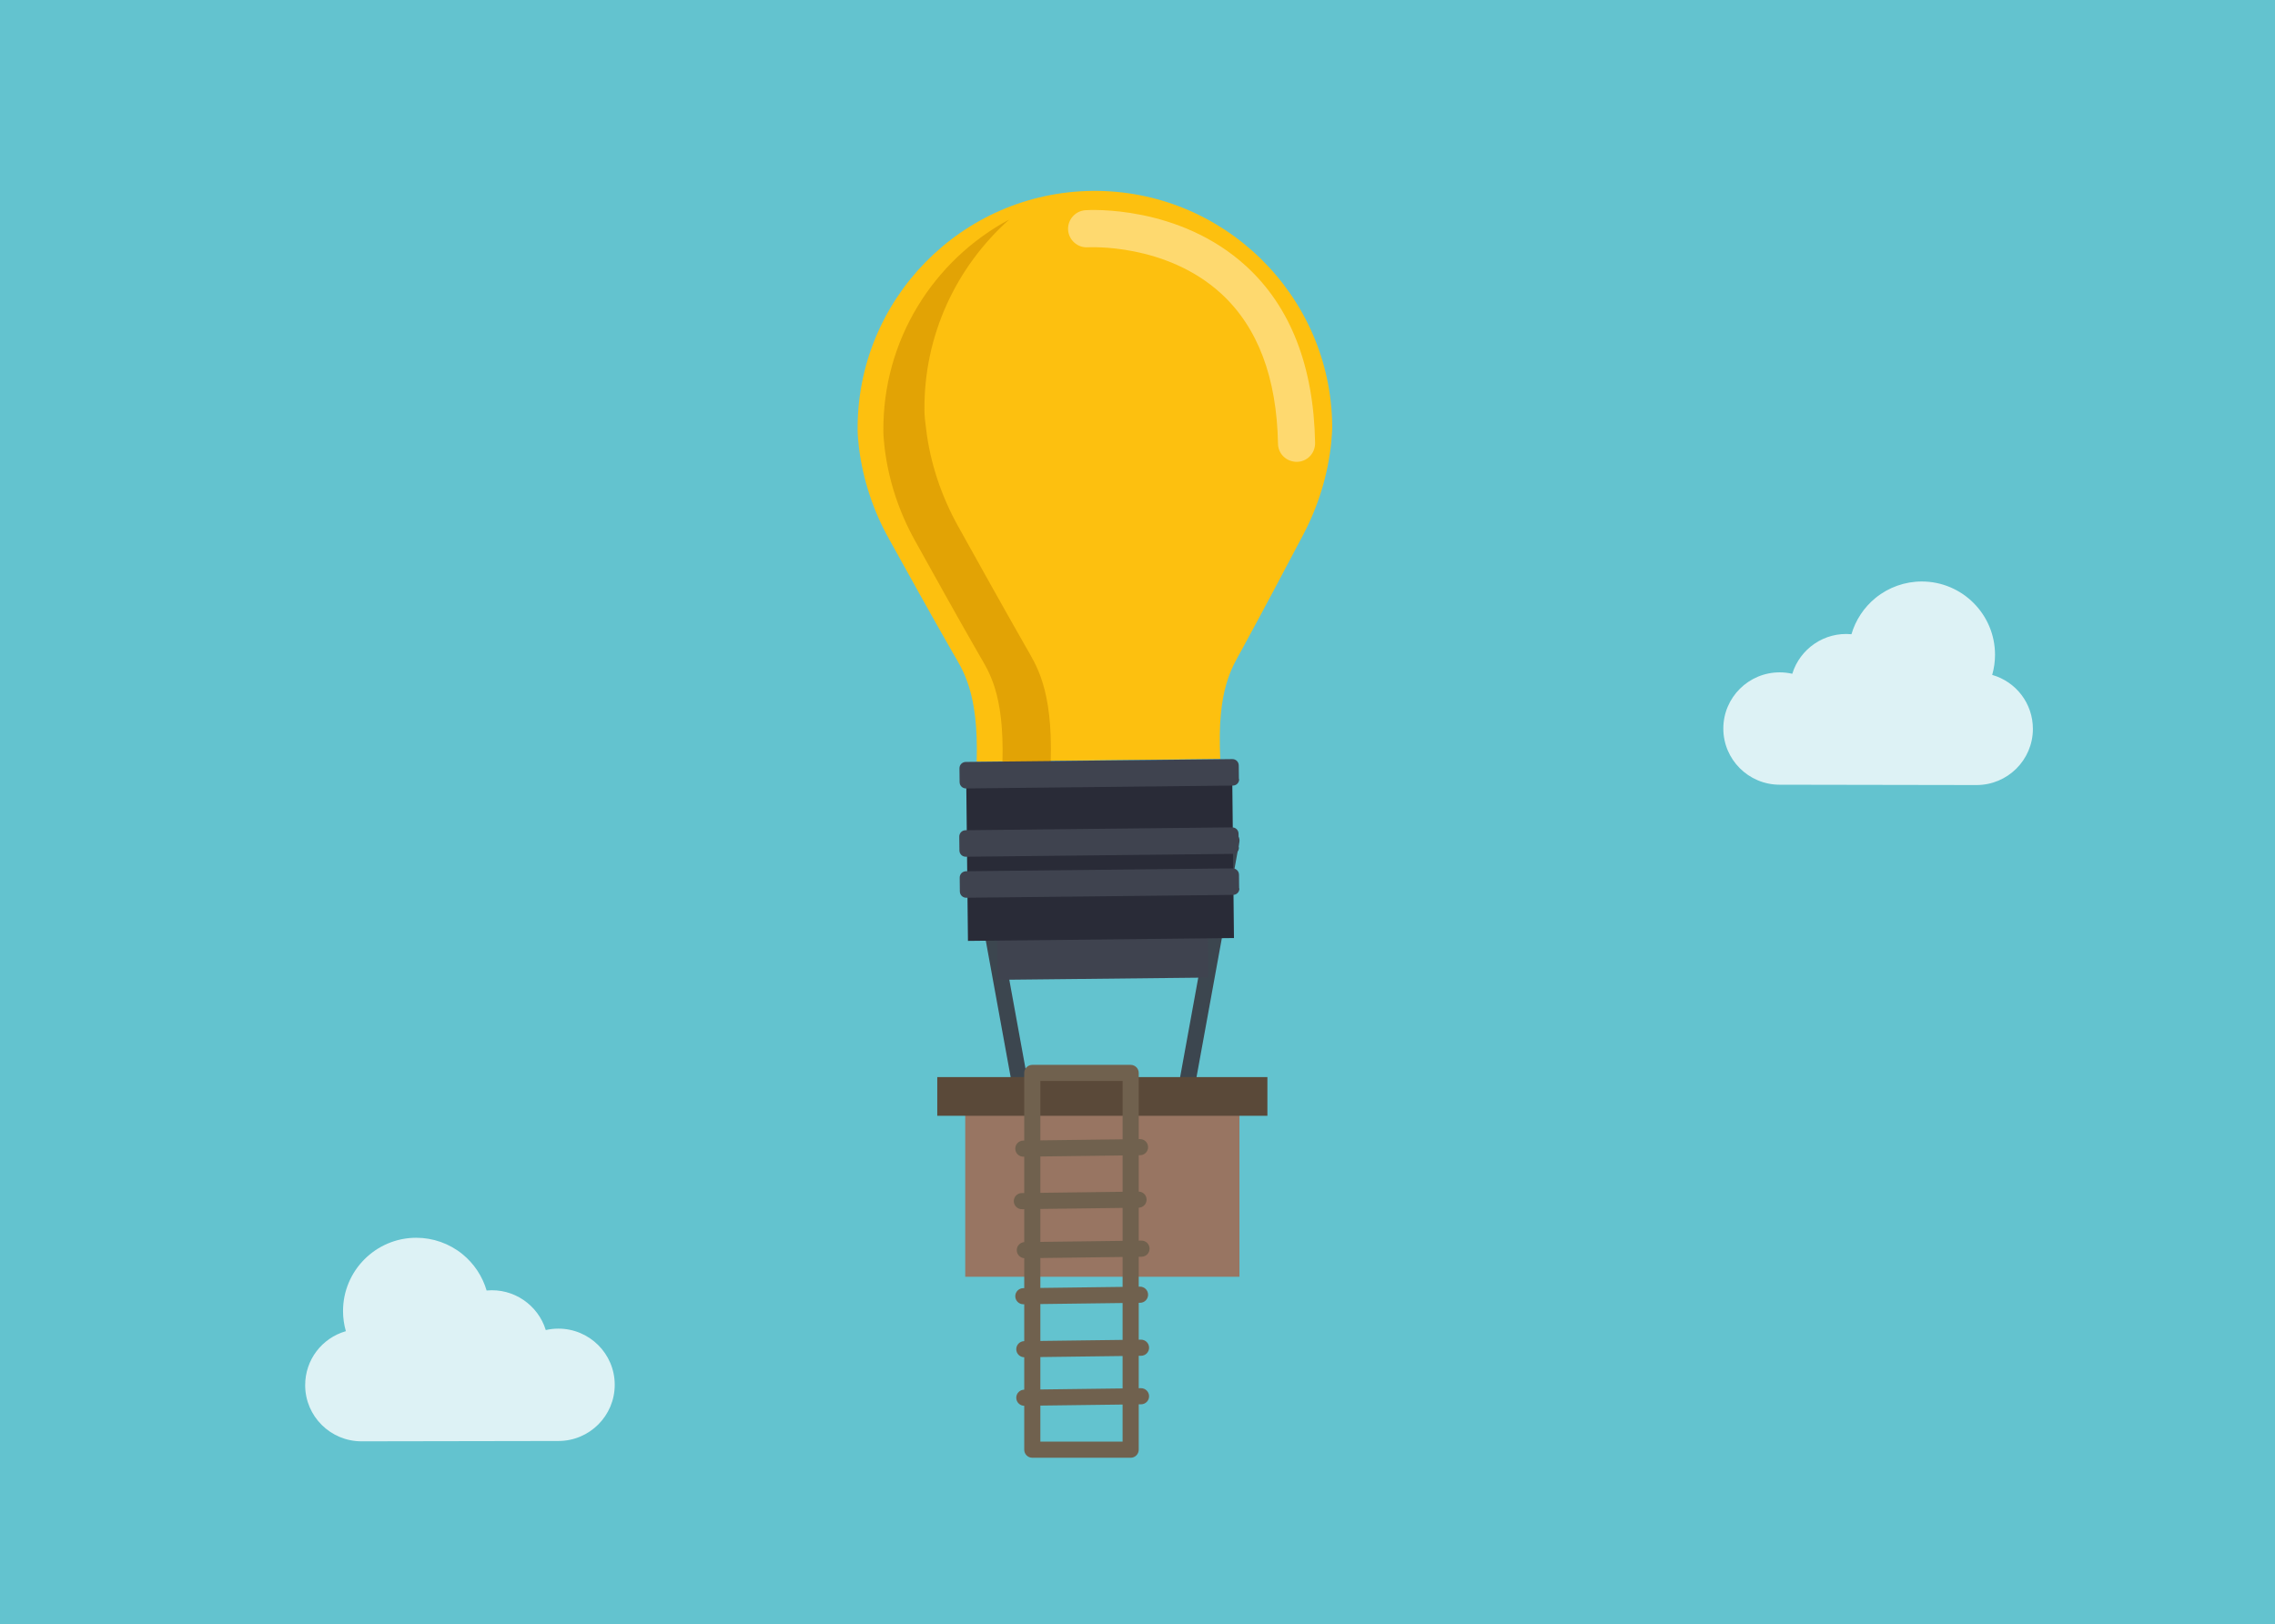 <?xml version="1.0" encoding="utf-8"?>
<svg xmlns="http://www.w3.org/2000/svg" xmlns:xlink="http://www.w3.org/1999/xlink" version= "1.1" width="1539px" height="1099px" viewBox="-230 511 1539 1099">
<rect x="-230" y="511" width="1539" height="1099" fill="#333333" stroke="none"/>
<g id="layer1">
<g style="fill:rgb(99,195,207); fill-opacity:1.0; stroke-linejoin: miter">
<path d="M-230.001,509.941C-230.282,509.941,-230.551,510.053,-230.749,510.251C-230.947,510.449,-231.059,510.719,-231.059,510.999L-231.058,1610C-231.058,1610.584,-230.584,1611.057,-230,1611.057L1309.001,1611.059C1309.282,1611.059,1309.55,1610.947,1309.749,1610.749C1309.947,1610.55,1310.059,1610.281,1310.059,1610.001L1310.058,511C1310.058,510.416,1309.584,509.942,1309,509.942L-230.001,509.941 Z"/>
</g>
<g style="fill:rgb(255,255,255); fill-opacity:0.784; stroke-linejoin: miter">
<path d="M1117.688,967.66C1118.949,963.258,1119.592,958.707,1119.6,954.087C1119.645,926.762,1097.453,904.499,1070.131,904.452C1058.763,904.431,1047.653,908.359,1038.846,915.512C1031.013,921.873,1025.281,930.527,1022.475,940.137C1004.194,938.398,987.644,949.972,982.451,966.897C979.684,966.262,976.856,965.938,974.004,965.934C952.976,965.899,935.84,982.855,935.803,1003.883C935.768,1024.912,952.846,1041.923,973.875,1041.959L1107.017,1042.185C1128.046,1042.222,1145.181,1025.263,1145.217,1004.234C1145.245,987.031,1133.884,972.31,1117.688,967.66 Z"/>
</g>
<g style="fill:rgb(255,255,255); fill-opacity:0.784; stroke-linejoin: miter">
<path d="M3.969,1411.717C2.709,1407.315,2.066,1402.764,2.058,1398.144C2.013,1370.82,24.205,1348.556,51.527,1348.51C62.895,1348.489,74.005,1352.417,82.812,1359.57C90.645,1365.93,96.377,1374.584,99.183,1384.195C117.464,1382.455,134.014,1394.029,139.207,1410.955C141.974,1410.319,144.802,1409.996,147.654,1409.992C168.682,1409.956,185.818,1426.913,185.854,1447.94C185.89,1468.97,168.812,1485.98,147.783,1486.017L14.64,1486.242C-6.388,1486.279,-23.523,1469.321,-23.559,1448.292C-23.588,1431.089,-12.226,1416.368,3.969,1411.717 Z"/>
</g>
<g style="fill:rgb(60,70,79); fill-opacity:1.0; stroke-linejoin: miter">
<path d="M608.514,1079.707L608.514,1079.707L608.514,1079.708C608.514,1080.036,608.484,1080.364,608.425,1080.687L608.425,1080.687L573.052,1274.798C572.512,1277.763,569.671,1279.728,566.706,1279.188C563.742,1278.647,561.776,1275.806,562.317,1272.842L562.317,1272.842L597.689,1078.73L597.601,1079.708L597.601,1079.707C597.601,1076.694,600.044,1074.251,603.057,1074.251C606.071,1074.251,608.514,1076.694,608.514,1079.707 Z"/>
</g>
<g style="fill:rgb(60,70,79); fill-opacity:1.0; stroke-linejoin: miter">
<path d="M436.69,1086.127L436.69,1086.127L436.69,1086.128L436.602,1085.149L471.975,1279.261C472.515,1282.226,470.55,1285.067,467.585,1285.607C464.621,1286.147,461.779,1284.182,461.239,1281.217L461.239,1281.217L425.866,1087.106C425.808,1086.783,425.778,1086.456,425.778,1086.128L425.778,1086.128L425.778,1086.127C425.778,1083.113,428.221,1080.671,431.234,1080.671C434.247,1080.67,436.69,1083.113,436.69,1086.127 Z"/>
</g>
<g style="fill:rgb(152,117,98); fill-opacity:1.0; stroke-linejoin: miter">
<path d="M422.965,1250.573L515.714,1250.574L608.461,1250.574Q608.462,1312.733,608.461,1374.892Q515.713,1374.892,422.965,1374.892Q422.965,1312.733,422.965,1250.573"/>
</g>
<g style="fill:rgb(90,73,57); fill-opacity:1.0; stroke-linejoin: miter">
<path d="M404.047,1239.801L515.713,1239.801L627.38,1239.801Q627.38,1252.881,627.38,1265.961Q515.713,1265.962,404.047,1265.963Q404.047,1252.881,404.047,1239.801"/>
</g>
<g style="fill:rgb(112,97,78); fill-opacity:1.0; stroke-linejoin: miter">
<path d="M468.332,1231.514L468.332,1231.514L534.874,1231.516C537.887,1231.516,540.33,1233.959,540.33,1236.972L540.33,1236.972L540.33,1491.903C540.33,1494.916,537.887,1497.359,534.874,1497.359L534.874,1497.359L468.332,1497.359C466.885,1497.359,465.497,1496.784,464.474,1495.761C463.451,1494.738,462.876,1493.351,462.876,1491.903L462.876,1491.903L462.876,1236.97C462.876,1235.523,463.451,1234.136,464.474,1233.112C465.497,1232.089,466.885,1231.514,468.332,1231.514L468.332,1231.514 M468.332,1242.427L473.788,1236.97L473.788,1491.903L468.332,1486.447L534.873,1486.446L529.417,1491.902L529.417,1236.972L534.874,1242.428L468.332,1242.427 Z"/>
</g>
<g style="fill:rgb(112,97,78); fill-opacity:1.0; stroke-linejoin: miter">
<path d="M462.205,1282.742L462.205,1282.742L541.139,1281.74C544.153,1281.702,546.626,1284.113,546.664,1287.127C546.702,1290.14,544.291,1292.613,541.278,1292.652L541.278,1292.652L462.344,1293.654C459.331,1293.692,456.857,1291.28,456.819,1288.267C456.781,1285.254,459.192,1282.78,462.205,1282.742 Z"/>
</g>
<g style="fill:rgb(112,97,78); fill-opacity:1.0; stroke-linejoin: miter">
<path d="M461.201,1318.261L461.201,1318.261L540.135,1317.259C543.148,1317.221,545.621,1319.632,545.66,1322.646C545.698,1325.658,543.286,1328.132,540.273,1328.171L540.273,1328.171L461.339,1329.172C458.326,1329.211,455.852,1326.8,455.814,1323.786C455.776,1320.773,458.187,1318.299,461.201,1318.261 Z"/>
</g>
<g style="fill:rgb(112,97,78); fill-opacity:1.0; stroke-linejoin: miter">
<path d="M463.21,1351.435L463.21,1351.435L542.144,1350.433C545.157,1350.394,547.631,1352.806,547.669,1355.819C547.707,1358.832,545.296,1361.306,542.283,1361.344L542.283,1361.344L463.349,1362.346C460.336,1362.384,457.862,1359.973,457.824,1356.96C457.786,1353.947,460.197,1351.473,463.21,1351.435 Z"/>
</g>
<g style="fill:rgb(112,97,78); fill-opacity:1.0; stroke-linejoin: miter">
<path d="M462.205,1382.598L462.205,1382.598L541.139,1381.595C544.153,1381.557,546.626,1383.968,546.664,1386.982C546.702,1389.995,544.291,1392.468,541.278,1392.507L541.278,1392.507L462.344,1393.509C459.331,1393.547,456.857,1391.135,456.819,1388.122C456.781,1385.109,459.192,1382.636,462.205,1382.598 Z"/>
</g>
<g style="fill:rgb(112,97,78); fill-opacity:1.0; stroke-linejoin: miter">
<path d="M462.875,1418.451L462.875,1418.451L541.809,1417.449C544.822,1417.411,547.296,1419.823,547.334,1422.836C547.372,1425.849,544.961,1428.323,541.948,1428.361L541.948,1428.361L463.014,1429.363C460.001,1429.401,457.527,1426.989,457.489,1423.976C457.45,1420.963,459.862,1418.49,462.875,1418.451 Z"/>
</g>
<g style="fill:rgb(112,97,78); fill-opacity:1.0; stroke-linejoin: miter">
<path d="M462.875,1451.29L462.875,1451.29L541.809,1450.287C544.822,1450.249,547.296,1452.661,547.334,1455.674C547.372,1458.687,544.961,1461.161,541.948,1461.199L541.948,1461.199L463.014,1462.201C460.001,1462.239,457.527,1459.828,457.489,1456.814C457.451,1453.801,459.862,1451.328,462.875,1451.29 Z"/>
</g>
<g style="fill:rgb(63,67,79); fill-opacity:1.0; stroke-linejoin: miter">
<path d="M444.249,1123.534L515.597,1122.77L586.944,1122.004Q587.215,1147.229,587.485,1172.454Q516.137,1173.22,444.789,1173.984Q444.519,1148.759,444.249,1123.534"/>
</g>
<g style="fill:rgb(41,43,55); fill-opacity:1.0; stroke-linejoin: miter">
<path d="M423.574,1032.67L513.548,1031.707L603.522,1030.742Q604.138,1088.226,604.753,1145.71Q514.779,1146.675,424.805,1147.639Q424.189,1090.155,423.574,1032.67"/>
</g>
<g style="fill:rgb(253,192,15); fill-opacity:1.0; stroke-linejoin: miter">
<path d="M508.883,640.164C420.549,641.11,349.218,713.798,350.168,802.51C350.202,805.718,350.623,809.678,351.042,813.638C353.731,835.507,360.753,856.763,371.529,875.902C383.079,896.732,400.403,928.07,414.637,952.836C421.178,964.281,432.096,979.078,430.714,1026.285L513.008,1025.405L595.491,1024.518C593.096,977.162,603.697,962.325,609.991,950.742C623.691,925.678,640.344,894.164,651.444,873.092C661.805,853.536,668.372,832.134,670.591,810.214C670.926,806.247,671.261,802.278,671.227,799.069C670.277,710.357,597.216,639.217,508.883,640.164 Z"/>
</g>
<g style="fill:rgb(226,163,5); fill-opacity:1.0; stroke-linejoin: miter">
<path d="M480.788,1026.607L448.134,1026.96C449.515,979.562,438.598,964.953,432.058,953.509C417.823,928.744,400.501,897.594,388.952,876.764C378.173,857.436,371.15,836.18,368.462,814.311C368.042,810.351,367.622,806.392,367.588,803.183C366.923,741.084,401.642,686.912,452.695,659.559C417.169,691.276,394.823,737.576,395.373,788.916C395.409,792.314,395.831,796.462,396.444,800.798C399.146,823.988,406.749,846.558,418.107,867.014C430.425,889.157,448.902,922.37,463.907,948.638C470.643,960.646,482.328,976.567,480.788,1026.607 Z"/>
</g>
<g style="fill:rgb(63,67,79); fill-opacity:1.0; stroke-linejoin: miter">
<path d="M608.284,1038.162C608.31,1040.615,606.443,1042.523,603.989,1042.55L423.547,1044.485C421.093,1044.509,419.185,1042.641,419.16,1040.188L419.06,1030.941C419.034,1028.486,420.902,1026.579,423.355,1026.552L603.608,1024.621C606.062,1024.594,607.97,1026.462,607.996,1028.915L608.095,1038.164 Z"/>
</g>
<g style="fill:rgb(63,67,79); fill-opacity:1.0; stroke-linejoin: miter">
<path d="M608.15,1084.371C608.176,1086.825,606.308,1088.733,603.855,1088.759L423.413,1090.695C420.959,1090.719,419.051,1088.852,419.025,1086.399L418.925,1077.149C418.899,1074.696,420.767,1072.788,423.22,1072.761L603.474,1070.831C605.927,1070.804,607.835,1072.671,607.862,1075.124L607.961,1084.374 Z"/>
</g>
<g style="fill:rgb(63,67,79); fill-opacity:1.0; stroke-linejoin: miter">
<path d="M608.447,1112.119C608.473,1114.57,606.605,1116.479,604.152,1116.505L423.71,1118.441C421.256,1118.466,419.348,1116.599,419.322,1114.145L419.223,1104.896C419.197,1102.442,421.063,1100.535,423.518,1100.508L603.771,1098.578C606.225,1098.55,608.133,1100.417,608.159,1102.871L608.258,1112.12 Z"/>
</g>
<g style="fill:rgb(254,217,111); fill-opacity:1.0; stroke-linejoin: miter">
<path d="M613.063,691.149C567.691,649.539,506.755,653.023,504.304,653.238C497.324,653.691,492.104,659.787,492.555,666.578C493.006,673.558,499.103,678.779,505.894,678.329C506.46,678.323,558.528,675.31,596.083,709.642C620.867,732.406,633.691,766.437,634.547,811.167C634.613,817.395,639.198,822.443,645.248,823.321C646.005,823.502,646.76,823.494,647.326,823.488C654.309,823.413,659.723,817.692,659.648,810.709C658.714,758.806,642.994,718.578,613.063,691.149 Z"/>
</g>
</g>
</svg>